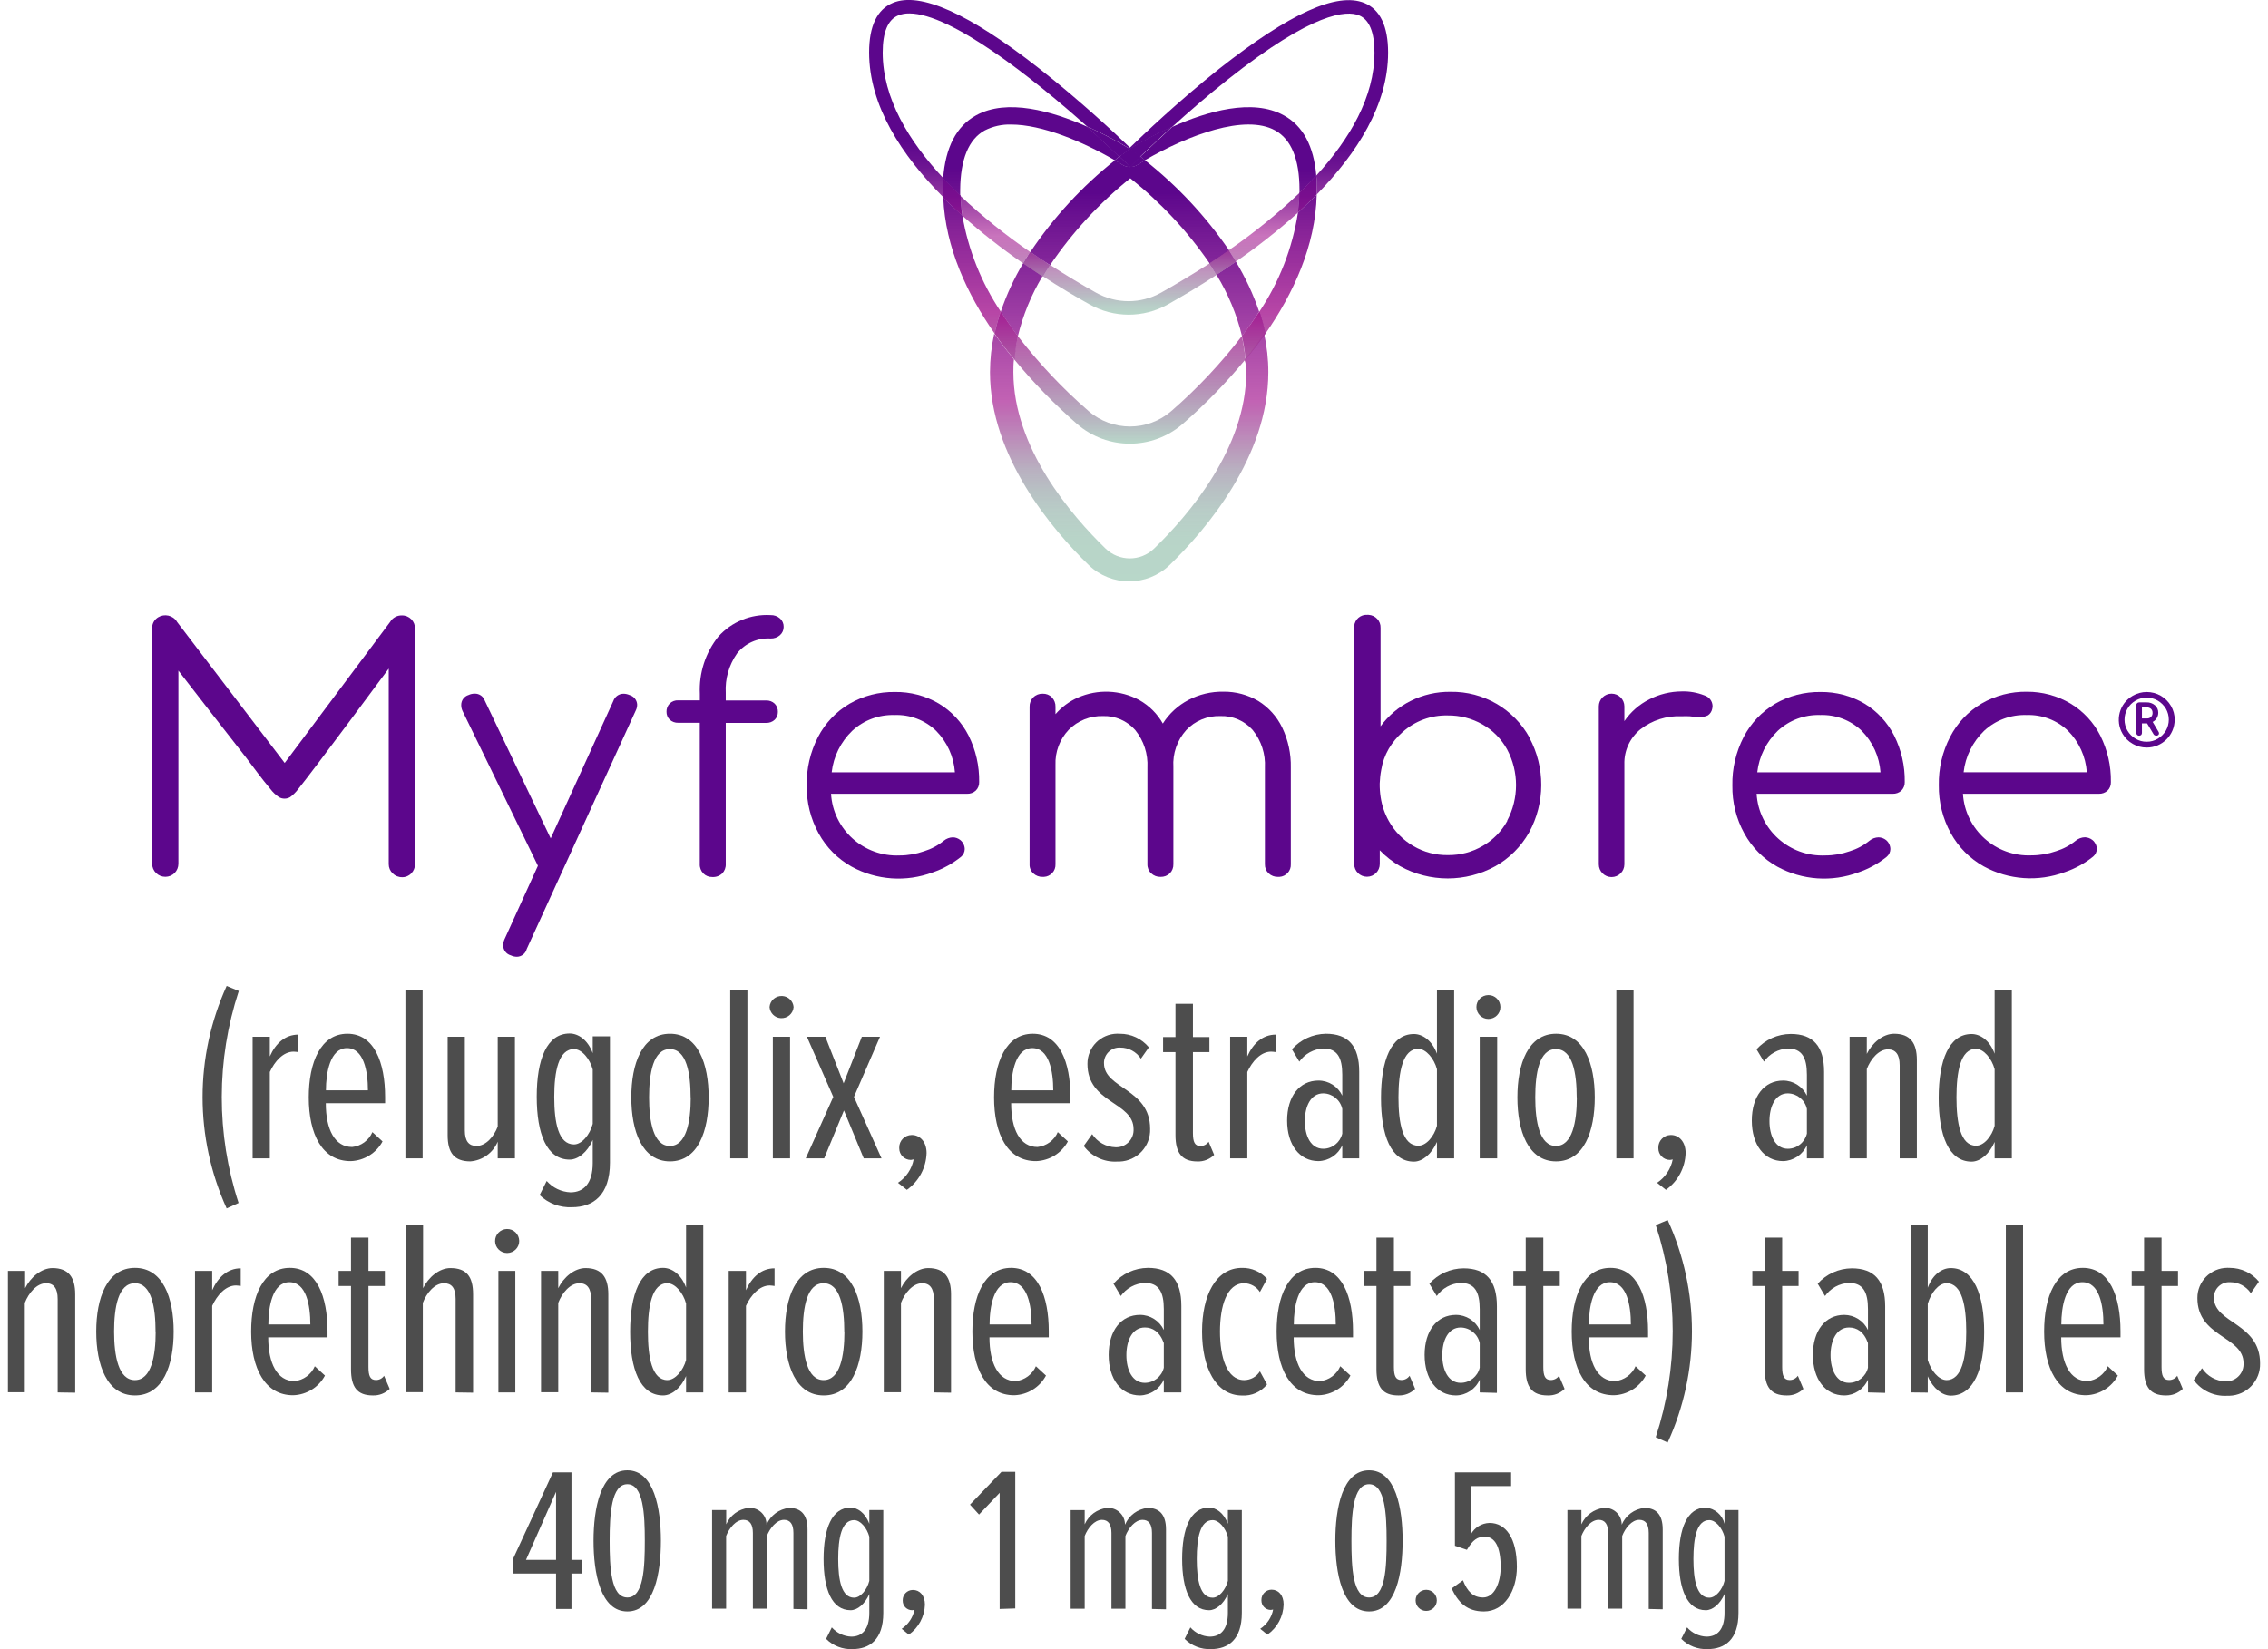 <svg width="143" height="104" viewBox="0 0 143 104" fill="none" xmlns="http://www.w3.org/2000/svg">
<g clip-path="url(#clip0)">
<path d="M72.188 10.104L71.702 10.397C71.424 10.571 71.07 10.571 70.792 10.397L70.302 10.104C68.233 11.745 66.43 13.702 64.963 15.893C65.378 16.183 65.794 16.456 66.209 16.721C67.609 14.653 69.313 12.804 71.266 11.241C73.194 12.775 74.88 14.587 76.272 16.617C76.688 16.357 77.078 16.084 77.498 15.79C76.027 13.639 74.237 11.721 72.188 10.104Z" fill="url(#paint0_linear)"/>
<path d="M78.578 23.47C78.578 28.25 74.939 32.494 72.761 34.599C71.91 35.418 70.563 35.418 69.712 34.599C67.543 32.494 63.895 28.25 63.895 23.47C63.895 23.201 63.895 22.932 63.932 22.667C63.517 22.15 63.101 21.609 62.686 21.042C62.511 21.84 62.424 22.655 62.42 23.47C62.42 28.784 66.334 33.395 68.652 35.641C70.073 37.002 72.317 37.002 73.738 35.641C76.073 33.375 79.97 28.784 79.97 23.47C79.97 22.655 79.879 21.84 79.704 21.042C79.309 21.609 78.894 22.15 78.458 22.667C78.566 22.924 78.578 23.201 78.578 23.47Z" fill="url(#paint1_linear)"/>
<path d="M76.699 17.324C77.435 18.524 77.979 19.835 78.311 21.199C78.685 20.703 79.047 20.186 79.392 19.653C79.018 18.552 78.523 17.494 77.921 16.497C77.505 16.791 77.098 17.064 76.699 17.324Z" fill="url(#paint2_linear)"/>
<path d="M64.514 16.593C63.937 17.561 63.463 18.586 63.102 19.653C63.442 20.187 63.804 20.704 64.178 21.2C64.502 19.868 65.025 18.59 65.732 17.416C65.341 17.155 64.93 16.882 64.514 16.593Z" fill="url(#paint3_linear)"/>
<path d="M72.187 10.104C74.904 8.524 78.507 7.172 80.401 8.226C81.419 8.789 81.934 10.05 81.934 11.973C81.934 12.035 81.934 12.097 81.934 12.159C82.3 11.804 82.653 11.444 82.994 11.072C82.832 9.219 82.163 7.941 80.945 7.275C78.976 6.183 76.109 7.019 73.907 8.003C73.006 8.83 72.299 9.496 71.9 9.876L72.187 10.104Z" fill="url(#paint4_linear)"/>
<path d="M60.678 13.586C60.262 13.217 59.847 12.837 59.473 12.448C59.602 15.612 60.985 18.557 62.718 21.042C62.817 20.571 62.946 20.108 63.1 19.653C61.874 17.825 61.047 15.757 60.678 13.586Z" fill="url(#paint5_linear)"/>
<path d="M62.087 8.226C62.602 7.966 63.171 7.837 63.748 7.854C65.693 7.854 68.24 8.913 70.284 10.104L70.575 9.88C70.014 9.335 69.328 8.685 68.531 7.982C66.333 7.006 63.491 6.191 61.542 7.275C60.296 7.961 59.61 9.306 59.465 11.258C59.81 11.63 60.171 11.99 60.541 12.341C60.541 12.217 60.541 12.097 60.541 11.973C60.558 10.05 61.069 8.789 62.087 8.226Z" fill="url(#paint6_linear)"/>
<path d="M73.854 25.922C72.359 27.221 70.132 27.221 68.636 25.922C66.995 24.5 65.503 22.916 64.178 21.199C64.07 21.683 63.991 22.175 63.949 22.667C65.154 24.131 66.484 25.492 67.913 26.741C69.82 28.391 72.654 28.391 74.561 26.741C75.994 25.496 77.32 24.131 78.524 22.667C78.483 22.171 78.408 21.683 78.296 21.199C76.979 22.92 75.491 24.5 73.854 25.922Z" fill="url(#paint7_linear)"/>
<path d="M81.836 13.412C81.491 15.653 80.656 17.788 79.393 19.673C79.546 20.128 79.671 20.591 79.771 21.063C81.541 18.524 82.945 15.509 83.02 12.271C82.638 12.651 82.243 13.031 81.836 13.412Z" fill="url(#paint8_linear)"/>
<path d="M71.701 10.397L72.187 10.103L71.892 9.876C71.676 10.091 71.547 10.215 71.543 10.223L71.244 10.521L70.941 10.223L70.588 9.88L70.301 10.103L70.795 10.397C71.074 10.571 71.423 10.571 71.701 10.397Z" fill="url(#paint9_linear)"/>
<path d="M71.701 10.397L72.187 10.103L71.892 9.876C71.676 10.091 71.547 10.215 71.543 10.223L71.244 10.521L70.941 10.223L70.588 9.88L70.301 10.103L70.795 10.397C71.074 10.571 71.423 10.571 71.701 10.397Z" fill="#5C068C"/>
<path d="M78.312 21.199C78.425 21.683 78.499 22.171 78.541 22.667C78.965 22.15 79.38 21.608 79.787 21.042C79.688 20.57 79.563 20.107 79.409 19.652C79.056 20.182 78.691 20.695 78.312 21.199Z" fill="url(#paint10_linear)"/>
<path d="M78.312 21.199C78.425 21.683 78.499 22.171 78.541 22.667C78.965 22.15 79.38 21.608 79.787 21.042C79.688 20.57 79.563 20.107 79.409 19.652C79.056 20.182 78.691 20.695 78.312 21.199Z" fill="url(#paint11_linear)"/>
<path d="M64.177 21.199C63.803 20.703 63.442 20.186 63.101 19.652C62.947 20.107 62.819 20.57 62.719 21.042C63.114 21.608 63.529 22.15 63.965 22.667C64.003 22.175 64.073 21.687 64.177 21.199Z" fill="url(#paint12_linear)"/>
<path d="M64.177 21.199C63.803 20.703 63.442 20.186 63.101 19.652C62.947 20.107 62.819 20.57 62.719 21.042C63.114 21.608 63.529 22.15 63.965 22.667C64.003 22.175 64.073 21.687 64.177 21.199Z" fill="url(#paint13_linear)"/>
<path d="M59.498 11.257C57.296 8.904 55.655 6.187 55.655 3.317C55.655 2.031 55.979 1.249 56.627 0.976C56.851 0.885 57.092 0.844 57.333 0.848C59.959 0.848 65.099 4.897 68.551 7.982C69.478 8.4 70.384 8.871 71.252 9.396C72.108 8.879 72.993 8.412 73.907 8.003C74.904 7.101 76.126 6.034 77.426 5.004C82.798 0.745 84.905 0.649 85.694 0.972C86.334 1.237 86.662 2.027 86.662 3.317C86.662 6.108 85.108 8.759 82.994 11.071C83.019 11.357 83.035 11.659 83.035 11.973C83.035 12.064 83.035 12.155 83.035 12.25C85.565 9.661 87.522 6.601 87.522 3.317C87.522 1.663 87.02 0.596 86.027 0.19C84.306 -0.517 81.319 0.84 76.886 4.326C74.327 6.357 72.041 8.536 71.244 9.309C70.438 8.536 68.119 6.352 65.522 4.318C61.11 0.856 58.006 -0.538 56.295 0.182C55.302 0.596 54.799 1.646 54.799 3.304C54.799 6.671 56.855 9.806 59.477 12.436C59.477 12.275 59.477 12.118 59.477 11.96C59.461 11.725 59.473 11.489 59.498 11.257Z" fill="url(#paint14_linear)"/>
<path d="M64.958 15.893C63.408 14.83 61.938 13.648 60.566 12.361C60.579 12.775 60.616 13.193 60.679 13.602C61.892 14.681 63.172 15.686 64.513 16.609C64.659 16.348 64.804 16.108 64.958 15.893Z" fill="url(#paint15_linear)"/>
<path d="M73.21 18.453C71.935 19.173 70.377 19.173 69.101 18.453C68.299 18.006 67.29 17.411 66.193 16.695C66.039 16.927 65.89 17.167 65.744 17.415C66.858 18.139 67.876 18.739 68.686 19.189C70.215 20.058 72.093 20.062 73.626 19.202C74.457 18.73 75.537 18.102 76.705 17.337C76.559 17.093 76.41 16.853 76.252 16.621C75.093 17.361 74.041 17.986 73.21 18.453Z" fill="url(#paint16_linear)"/>
<path d="M77.473 15.782C77.626 16.018 77.772 16.258 77.921 16.498C79.293 15.555 80.601 14.525 81.835 13.413C81.889 13.003 81.922 12.585 81.927 12.172C80.539 13.491 79.052 14.699 77.473 15.782Z" fill="url(#paint17_linear)"/>
<path d="M76.699 17.324C77.115 17.063 77.505 16.79 77.921 16.497C77.771 16.257 77.626 16.017 77.472 15.781C77.056 16.075 76.641 16.348 76.246 16.608C76.404 16.84 76.554 17.08 76.699 17.324Z" fill="url(#paint18_linear)"/>
<path d="M76.699 17.324C77.115 17.063 77.505 16.79 77.921 16.497C77.771 16.257 77.626 16.017 77.472 15.781C77.056 16.075 76.641 16.348 76.246 16.608C76.404 16.84 76.554 17.08 76.699 17.324Z" fill="url(#paint19_linear)"/>
<path d="M64.958 15.894C64.805 16.129 64.659 16.369 64.514 16.613C64.929 16.903 65.345 17.176 65.735 17.44C65.881 17.192 66.03 16.952 66.184 16.721C65.785 16.435 65.378 16.162 64.958 15.894Z" fill="url(#paint20_linear)"/>
<path d="M64.958 15.894C64.805 16.129 64.659 16.369 64.514 16.613C64.929 16.903 65.345 17.176 65.735 17.44C65.881 17.192 66.03 16.952 66.184 16.721C65.785 16.435 65.378 16.162 64.958 15.894Z" fill="url(#paint21_linear)"/>
<path d="M70.817 9.71L71.232 9.404L71.648 9.71L71.872 9.876C72.288 9.495 72.977 8.817 73.879 8.002C72.965 8.412 72.08 8.879 71.224 9.396C70.356 8.871 69.45 8.399 68.523 7.981C69.309 8.685 70.007 9.334 70.568 9.88C70.717 9.789 70.788 9.727 70.817 9.71Z" fill="url(#paint22_linear)"/>
<path d="M70.817 9.71L71.232 9.404L71.648 9.71L71.872 9.876C72.288 9.495 72.977 8.817 73.879 8.002C72.965 8.412 72.08 8.879 71.224 9.396C70.356 8.871 69.45 8.399 68.523 7.981C69.309 8.685 70.007 9.334 70.568 9.88C70.717 9.789 70.788 9.727 70.817 9.71Z" fill="#5C068C"/>
<path d="M82.987 11.071C82.646 11.444 82.293 11.803 81.927 12.159C81.923 12.572 81.89 12.99 81.836 13.4C82.243 13.032 82.638 12.651 83.02 12.258C83.02 12.163 83.02 12.072 83.02 11.981C83.028 11.659 83.012 11.344 82.987 11.071Z" fill="url(#paint23_linear)"/>
<path d="M82.987 11.071C82.646 11.444 82.293 11.803 81.927 12.159C81.923 12.572 81.89 12.99 81.836 13.4C82.243 13.032 82.638 12.651 83.02 12.258C83.02 12.163 83.02 12.072 83.02 11.981C83.028 11.659 83.012 11.344 82.987 11.071Z" fill="url(#paint24_linear)"/>
<path d="M60.566 12.341C60.196 11.99 59.835 11.63 59.49 11.258C59.49 11.489 59.461 11.725 59.461 11.973C59.461 12.13 59.461 12.288 59.461 12.449C59.852 12.838 60.255 13.218 60.666 13.586C60.608 13.177 60.574 12.759 60.566 12.341Z" fill="url(#paint25_linear)"/>
<path d="M60.566 12.341C60.196 11.99 59.835 11.63 59.49 11.258C59.49 11.489 59.461 11.725 59.461 11.973C59.461 12.13 59.461 12.288 59.461 12.449C59.852 12.838 60.255 13.218 60.666 13.586C60.608 13.177 60.574 12.759 60.566 12.341Z" fill="url(#paint26_linear)"/>
<path d="M71.245 10.517L71.544 10.219C71.544 10.219 71.677 10.087 71.893 9.872L71.669 9.706L71.253 9.4L70.838 9.706C70.809 9.706 70.73 9.785 70.609 9.876L70.963 10.219L71.245 10.517Z" fill="url(#paint27_linear)"/>
<path d="M71.245 10.517L71.544 10.219C71.544 10.219 71.677 10.087 71.893 9.872L71.669 9.706L71.253 9.4L70.838 9.706C70.809 9.706 70.73 9.785 70.609 9.876L70.963 10.219L71.245 10.517Z" fill="url(#paint28_linear)"/>
<path d="M71.245 10.517L71.544 10.219C71.544 10.219 71.677 10.087 71.893 9.872L71.669 9.706L71.253 9.4L70.838 9.706C70.809 9.706 70.73 9.785 70.609 9.876L70.963 10.219L71.245 10.517Z" fill="#5C068C"/>
<path d="M40.174 44.43C40.174 44.562 40.145 44.691 40.086 44.806L33.21 59.848C33.139 60.129 32.886 60.332 32.595 60.336C32.462 60.336 32.333 60.307 32.213 60.249C31.926 60.17 31.727 59.914 31.727 59.616C31.727 59.484 31.756 59.356 31.81 59.236L33.912 54.608V54.587L29.167 44.843C29.109 44.724 29.08 44.595 29.08 44.463C29.076 44.169 29.267 43.909 29.55 43.826C29.67 43.768 29.799 43.743 29.932 43.743C30.219 43.735 30.476 43.917 30.568 44.186L34.722 52.871L38.669 44.211C38.761 43.938 39.014 43.752 39.305 43.748C39.438 43.748 39.567 43.776 39.688 43.83C39.966 43.905 40.161 44.149 40.174 44.43Z" fill="#5C068C"/>
<path d="M46.47 41.208C45.963 41.932 45.709 42.809 45.759 43.69V44.173H48.302C48.506 44.165 48.701 44.236 48.846 44.376C48.979 44.513 49.054 44.703 49.046 44.893C49.05 45.079 48.979 45.257 48.846 45.389C48.701 45.526 48.502 45.596 48.302 45.588H45.759V54.484C45.772 54.707 45.689 54.922 45.535 55.083C45.365 55.241 45.14 55.323 44.907 55.307C44.696 55.311 44.496 55.232 44.347 55.083C44.193 54.922 44.11 54.707 44.122 54.484V45.58H42.764C42.564 45.588 42.369 45.518 42.224 45.381C42.09 45.249 42.02 45.071 42.024 44.885C42.016 44.695 42.09 44.504 42.224 44.368C42.369 44.227 42.564 44.153 42.764 44.165H44.126V43.752C44.064 42.449 44.475 41.163 45.294 40.141C46.125 39.215 47.338 38.718 48.585 38.789C48.801 38.781 49.017 38.855 49.179 39C49.328 39.132 49.416 39.326 49.411 39.529C49.416 39.732 49.328 39.922 49.179 40.054C49.017 40.199 48.801 40.273 48.585 40.265C47.766 40.216 46.977 40.567 46.47 41.208Z" fill="#5C068C"/>
<path d="M59.191 44.367C59.997 44.851 60.645 45.55 61.069 46.386C61.526 47.295 61.754 48.3 61.738 49.318C61.746 49.52 61.667 49.719 61.522 49.859C61.372 49.996 61.177 50.066 60.973 50.058H52.398C52.531 52.312 54.458 54.045 56.727 53.946C57.251 53.946 57.77 53.855 58.264 53.681C58.721 53.54 59.141 53.317 59.511 53.015C59.673 52.883 59.876 52.808 60.084 52.804C60.254 52.808 60.416 52.87 60.549 52.974C60.72 53.114 60.824 53.321 60.828 53.544C60.824 53.735 60.741 53.913 60.595 54.032C60.063 54.458 59.461 54.793 58.813 55.013C57.138 55.641 55.269 55.513 53.698 54.653C52.821 54.165 52.103 53.441 51.621 52.564C51.11 51.638 50.848 50.592 50.864 49.533C50.844 48.474 51.089 47.424 51.575 46.481C52.024 45.612 52.705 44.888 53.548 44.388C54.421 43.879 55.414 43.623 56.424 43.639C57.396 43.623 58.356 43.875 59.191 44.367ZM53.736 46.084C53.013 46.778 52.551 47.705 52.439 48.702H60.209C60.138 47.717 59.718 46.787 59.02 46.084C58.322 45.414 57.379 45.054 56.407 45.091C55.418 45.058 54.458 45.418 53.736 46.084Z" fill="#5C068C"/>
<path d="M79.339 44.206C79.991 44.611 80.514 45.194 80.847 45.889C81.221 46.675 81.408 47.539 81.387 48.412V54.496C81.412 54.913 81.088 55.273 80.668 55.298C80.639 55.298 80.61 55.298 80.581 55.298C80.361 55.306 80.149 55.224 79.987 55.075C79.829 54.922 79.746 54.715 79.754 54.496V48.412C79.8 47.552 79.526 46.704 78.981 46.034C78.47 45.455 77.727 45.132 76.954 45.157C76.135 45.128 75.346 45.451 74.789 46.046C74.22 46.683 73.929 47.519 73.983 48.371V54.496C73.991 54.711 73.912 54.922 73.759 55.075C73.605 55.224 73.393 55.306 73.177 55.298C72.957 55.306 72.745 55.224 72.583 55.075C72.425 54.926 72.338 54.715 72.346 54.496V48.412C72.392 47.552 72.118 46.704 71.573 46.034C71.062 45.455 70.319 45.132 69.546 45.157C68.736 45.132 67.95 45.447 67.381 46.026C66.816 46.621 66.517 47.424 66.55 48.242V54.496C66.571 54.917 66.247 55.277 65.819 55.298C65.794 55.298 65.769 55.298 65.744 55.298C65.524 55.306 65.312 55.224 65.15 55.075C64.992 54.926 64.905 54.715 64.917 54.496V44.57C64.909 44.351 64.992 44.136 65.15 43.979C65.308 43.821 65.524 43.739 65.744 43.747C65.96 43.739 66.172 43.821 66.326 43.979C66.475 44.14 66.558 44.351 66.55 44.57V45.037C66.936 44.591 67.418 44.231 67.963 43.991C69.209 43.445 70.638 43.503 71.835 44.148C72.454 44.5 72.969 45.008 73.318 45.629C73.713 45.004 74.266 44.495 74.922 44.148C75.603 43.788 76.368 43.606 77.141 43.619C77.913 43.611 78.674 43.813 79.339 44.206Z" fill="#5C068C"/>
<path d="M107.459 43.851C107.754 43.938 107.961 44.198 107.978 44.504C107.978 44.566 107.974 44.632 107.957 44.694C107.928 44.86 107.832 45.009 107.691 45.108C107.537 45.187 107.363 45.22 107.193 45.211C107.064 45.211 106.848 45.211 106.536 45.17C106.366 45.162 106.195 45.162 106.025 45.17C105.086 45.124 104.164 45.418 103.424 45.997C102.768 46.535 102.394 47.345 102.419 48.193V54.508C102.419 54.951 102.057 55.311 101.613 55.311C101.168 55.311 100.807 54.951 100.807 54.508V44.545C100.807 44.103 101.168 43.743 101.613 43.743C102.057 43.743 102.419 44.103 102.419 44.545V45.476C102.818 44.893 103.358 44.421 103.989 44.103C104.621 43.776 105.323 43.607 106.033 43.603C106.52 43.586 107.006 43.673 107.459 43.851Z" fill="#5C068C"/>
<path d="M117.55 44.367C118.356 44.851 119.004 45.55 119.428 46.386C119.885 47.295 120.113 48.3 120.097 49.318C120.105 49.52 120.026 49.715 119.885 49.859C119.735 49.996 119.536 50.066 119.332 50.058H110.757C110.89 52.312 112.818 54.045 115.086 53.946C115.61 53.946 116.133 53.855 116.628 53.681C117.085 53.54 117.504 53.317 117.874 53.015C118.036 52.883 118.24 52.808 118.447 52.804C118.618 52.808 118.784 52.87 118.917 52.974C119.087 53.114 119.187 53.325 119.191 53.544C119.187 53.735 119.104 53.913 118.958 54.032C118.427 54.458 117.824 54.793 117.176 55.013C115.502 55.641 113.632 55.513 112.061 54.653C111.185 54.165 110.466 53.441 109.984 52.564C109.473 51.638 109.211 50.592 109.228 49.533C109.207 48.474 109.452 47.424 109.938 46.481C110.387 45.612 111.073 44.888 111.912 44.388C112.784 43.879 113.781 43.623 114.791 43.639C115.759 43.627 116.715 43.879 117.55 44.367ZM112.095 46.084C111.372 46.778 110.91 47.705 110.798 48.702H118.568C118.497 47.717 118.078 46.787 117.38 46.084C116.682 45.414 115.738 45.058 114.77 45.091C113.781 45.058 112.818 45.414 112.095 46.084Z" fill="#5C068C"/>
<path d="M130.547 44.367C131.353 44.851 132.001 45.55 132.425 46.386C132.882 47.295 133.11 48.3 133.094 49.318C133.102 49.52 133.027 49.719 132.882 49.859C132.732 49.996 132.533 50.066 132.329 50.058H123.766C123.903 52.312 125.831 54.041 128.095 53.941C128.619 53.941 129.142 53.85 129.637 53.677C130.094 53.536 130.513 53.313 130.883 53.011C131.045 52.879 131.249 52.804 131.457 52.8C131.627 52.804 131.793 52.866 131.926 52.969C132.096 53.106 132.2 53.309 132.209 53.528C132.205 53.718 132.121 53.896 131.976 54.016C131.444 54.446 130.842 54.777 130.194 54.996C128.519 55.625 126.649 55.496 125.079 54.636C124.202 54.148 123.484 53.424 123.002 52.548C122.49 51.621 122.229 50.575 122.245 49.516C122.225 48.457 122.47 47.407 122.96 46.464C123.409 45.596 124.09 44.872 124.934 44.371C125.806 43.863 126.799 43.606 127.809 43.623C128.773 43.619 129.72 43.875 130.547 44.367ZM125.104 46.084C124.381 46.778 123.92 47.705 123.808 48.701H131.577C131.507 47.717 131.087 46.787 130.389 46.084C129.691 45.414 128.748 45.058 127.78 45.091C126.791 45.058 125.827 45.414 125.104 46.084Z" fill="#5C068C"/>
<path d="M96.444 46.523C95.451 44.711 93.532 43.594 91.458 43.628C90.582 43.615 89.718 43.814 88.936 44.207C88.189 44.579 87.54 45.129 87.046 45.803V39.599C87.067 39.161 86.722 38.793 86.281 38.772C86.261 38.772 86.236 38.772 86.215 38.772C85.787 38.743 85.413 39.062 85.384 39.488C85.38 39.525 85.38 39.562 85.384 39.599V54.488C85.384 54.93 85.745 55.29 86.19 55.29C86.635 55.29 86.996 54.93 86.996 54.488V53.619C87.374 54.012 87.806 54.351 88.28 54.624C90.145 55.654 92.418 55.654 94.284 54.624C95.173 54.124 95.904 53.388 96.407 52.503C97.429 50.638 97.437 48.388 96.427 46.514L96.444 46.523ZM95.044 51.758C94.683 52.416 94.147 52.966 93.494 53.342C92.829 53.735 92.069 53.934 91.296 53.925C89.742 53.95 88.305 53.115 87.557 51.758C87.303 51.299 87.133 50.803 87.054 50.286C87.008 49.997 86.988 49.703 86.992 49.409C87.004 49.124 87.033 48.834 87.088 48.553C87.162 48.086 87.324 47.635 87.561 47.221C87.794 46.829 88.085 46.473 88.43 46.171C89.211 45.468 90.228 45.092 91.28 45.117C92.052 45.108 92.809 45.303 93.478 45.687C94.13 46.059 94.666 46.605 95.027 47.263C95.775 48.669 95.775 50.352 95.027 51.758H95.044V51.758Z" fill="#5C068C"/>
<path d="M25.935 39.053C26.089 39.21 26.172 39.425 26.168 39.644V54.496C26.168 54.711 26.085 54.917 25.935 55.075C25.786 55.232 25.578 55.323 25.362 55.319C25.133 55.323 24.917 55.236 24.755 55.075C24.597 54.922 24.51 54.715 24.51 54.496V42.163C24.294 42.453 19.778 48.557 18.806 49.756C18.664 49.95 18.49 50.12 18.299 50.265C18.078 50.397 17.8 50.397 17.58 50.265C17.372 50.124 17.194 49.95 17.044 49.752C16.458 49.053 16.076 48.511 15.515 47.775L13.55 45.257L11.85 43.069L11.248 42.291V54.471C11.248 54.686 11.165 54.893 11.015 55.05C10.691 55.372 10.168 55.377 9.839 55.054C9.682 54.901 9.594 54.69 9.594 54.471V39.624C9.586 39.4 9.673 39.185 9.835 39.032C10.18 38.71 10.724 38.726 11.053 39.069C11.094 39.115 11.136 39.165 11.165 39.222L17.95 48.114L24.597 39.222C24.751 38.958 25.034 38.801 25.341 38.809C25.566 38.805 25.782 38.896 25.935 39.053Z" fill="#5C068C"/>
<path d="M136.239 43.875C136.505 44.028 136.725 44.248 136.879 44.512C137.037 44.777 137.12 45.079 137.116 45.389C137.112 46.361 136.322 47.147 135.346 47.143C135.038 47.143 134.739 47.064 134.473 46.911C134.207 46.762 133.987 46.543 133.833 46.278C133.343 45.443 133.621 44.367 134.465 43.88L134.469 43.875C135.018 43.561 135.691 43.561 136.239 43.875ZM136.052 46.584C136.26 46.464 136.434 46.286 136.559 46.08C136.808 45.65 136.808 45.116 136.559 44.686C136.434 44.479 136.26 44.306 136.048 44.181C135.616 43.929 135.084 43.929 134.652 44.181C134.22 44.43 133.95 44.889 133.954 45.385C133.954 45.881 134.22 46.336 134.648 46.584C134.86 46.712 135.101 46.779 135.35 46.775C135.595 46.779 135.84 46.712 136.052 46.584ZM136.089 46.133C136.114 46.167 136.127 46.208 136.127 46.249C136.127 46.291 136.11 46.328 136.081 46.353C136.048 46.382 136.002 46.398 135.957 46.394C135.923 46.394 135.886 46.386 135.857 46.369C135.828 46.357 135.807 46.336 135.79 46.311L135.375 45.617H135.051V46.224C135.051 46.27 135.034 46.311 135.005 46.344C134.972 46.377 134.926 46.398 134.876 46.394C134.826 46.398 134.781 46.377 134.747 46.344C134.714 46.315 134.698 46.27 134.698 46.224V44.463C134.698 44.417 134.714 44.372 134.752 44.339C134.789 44.306 134.839 44.293 134.889 44.293H135.337C135.533 44.285 135.72 44.351 135.869 44.475C136.006 44.591 136.085 44.765 136.081 44.947C136.081 45.066 136.048 45.182 135.986 45.286C135.923 45.389 135.836 45.472 135.728 45.526L136.089 46.133ZM135.051 45.306H135.362C135.545 45.319 135.707 45.186 135.72 45C135.72 44.984 135.72 44.967 135.72 44.951C135.724 44.86 135.691 44.769 135.624 44.703C135.553 44.641 135.458 44.607 135.362 44.611H135.051V45.306Z" fill="#5C068C"/>
<path d="M14.291 76.204C12.268 71.746 12.268 66.634 14.291 62.176L15.056 62.494C13.63 66.837 13.626 71.514 15.043 75.861L14.291 76.204Z" fill="#4D4D4D"/>
<path d="M15.928 73.048V65.381H17.012V66.621C17.378 65.794 17.984 65.244 18.815 65.244V66.348C18.716 66.332 18.612 66.324 18.512 66.319C17.856 66.319 17.316 66.936 17.012 67.602V73.048H15.928V73.048Z" fill="#4D4D4D"/>
<path d="M19.467 69.206C19.467 66.985 20.219 65.19 21.906 65.19C23.593 65.19 24.282 66.998 24.282 69.19V69.57H20.543C20.543 71.224 21.104 72.333 22.205 72.333C22.77 72.275 23.256 71.915 23.48 71.394L24.12 71.981C23.726 72.717 22.965 73.189 22.126 73.222C20.314 73.239 19.467 71.522 19.467 69.206ZM21.877 66.096C20.809 66.096 20.551 67.668 20.551 68.76H23.198C23.198 67.556 22.936 66.096 21.877 66.096Z" fill="#4D4D4D"/>
<path d="M25.562 73.048V62.461H26.647V73.048H25.562Z" fill="#4D4D4D"/>
<path d="M31.382 73.048V71.998C31.087 72.701 30.422 73.181 29.658 73.239C28.64 73.239 28.225 72.697 28.225 71.584V65.381H29.309V71.287C29.309 71.969 29.567 72.267 30.044 72.267C30.634 72.267 31.141 71.68 31.382 71.047V65.381H32.467V73.048H31.382V73.048Z" fill="#4D4D4D"/>
<path d="M34.025 75.364L34.469 74.475C34.851 74.905 35.392 75.166 35.969 75.191C36.8 75.191 37.373 74.632 37.373 73.346V71.886C37.037 72.664 36.447 73.127 35.919 73.127C34.469 73.127 33.842 71.506 33.842 69.156C33.842 66.807 34.477 65.174 35.919 65.174C36.447 65.174 37.053 65.554 37.373 66.415V65.352H38.458V73.317C38.458 75.385 37.386 76.129 36.065 76.129C35.309 76.166 34.569 75.889 34.025 75.364ZM37.373 70.873V67.444C37.195 66.778 36.688 66.158 36.193 66.158C35.221 66.158 34.947 67.556 34.947 69.173C34.947 70.79 35.205 72.171 36.193 72.171C36.688 72.171 37.195 71.555 37.373 70.873Z" fill="#4D4D4D"/>
<path d="M39.805 69.206C39.805 67.093 40.474 65.19 42.244 65.19C44.014 65.19 44.682 67.093 44.682 69.206C44.682 71.32 44.014 73.239 42.244 73.239C40.474 73.239 39.805 71.311 39.805 69.206ZM43.544 69.206C43.544 67.68 43.286 66.158 42.235 66.158C41.184 66.158 40.926 67.68 40.926 69.206C40.926 70.732 41.197 72.267 42.235 72.267C43.274 72.267 43.552 70.745 43.552 69.206H43.544Z" fill="#4D4D4D"/>
<path d="M46.041 73.048V62.461H47.125V73.048H46.041Z" fill="#4D4D4D"/>
<path d="M48.522 63.507C48.551 63.09 48.916 62.78 49.336 62.809C49.71 62.837 50.009 63.135 50.038 63.507C50.009 63.925 49.643 64.235 49.224 64.206C48.85 64.182 48.551 63.884 48.522 63.507ZM48.729 73.049V65.381H49.814V73.049H48.729Z" fill="#4D4D4D"/>
<path d="M54.459 73.048L53.212 70.029L51.966 73.048H50.803L52.539 69.173L50.877 65.381H52.041L53.192 68.317L54.339 65.381H55.485L53.844 69.173L55.581 73.048H54.459Z" fill="#4D4D4D"/>
<path d="M57.18 75.034L56.619 74.591C57.134 74.252 57.492 73.718 57.608 73.115C57.55 73.131 57.492 73.139 57.434 73.148C57.026 73.148 56.698 72.821 56.698 72.416C56.698 72.399 56.698 72.383 56.698 72.366C56.694 71.932 57.047 71.58 57.483 71.576C57.487 71.576 57.492 71.576 57.496 71.576C57.99 71.576 58.422 71.99 58.422 72.718C58.393 73.644 57.932 74.5 57.18 75.034Z" fill="#4D4D4D"/>
<path d="M62.678 69.206C62.678 66.985 63.43 65.19 65.121 65.19C66.812 65.19 67.493 66.998 67.493 69.19V69.57H63.754C63.754 71.224 64.315 72.333 65.416 72.333C65.981 72.271 66.471 71.915 66.695 71.394L67.331 71.981C66.936 72.717 66.176 73.189 65.337 73.222C63.525 73.239 62.678 71.522 62.678 69.206ZM65.088 66.096C64.02 66.096 63.762 67.668 63.762 68.76H66.409C66.409 67.556 66.147 66.096 65.088 66.096Z" fill="#4D4D4D"/>
<path d="M68.332 72.267L68.86 71.522C69.188 72.023 69.74 72.333 70.343 72.35C70.945 72.37 71.452 71.903 71.473 71.303C71.473 71.27 71.473 71.237 71.473 71.204C71.473 69.475 68.565 69.587 68.565 67.093C68.556 66.051 69.396 65.195 70.447 65.186C70.501 65.186 70.555 65.186 70.605 65.191C71.315 65.186 71.984 65.501 72.437 66.047L71.934 66.762C71.648 66.324 71.157 66.059 70.63 66.063C70.094 66.034 69.637 66.448 69.608 66.981C69.608 67.002 69.608 67.027 69.608 67.048C69.608 68.665 72.516 68.636 72.516 71.183C72.558 72.283 71.697 73.21 70.592 73.251C70.542 73.251 70.493 73.251 70.439 73.251C69.616 73.301 68.822 72.928 68.332 72.267Z" fill="#4D4D4D"/>
<path d="M74.115 71.585V66.349H73.334V65.398H74.115V63.301H75.216V65.398H76.255V66.349H75.216V71.444C75.216 72.015 75.328 72.271 75.694 72.271C75.897 72.271 76.089 72.172 76.205 72.002L76.554 72.829C76.272 73.111 75.885 73.26 75.486 73.243C74.514 73.239 74.115 72.697 74.115 71.585Z" fill="#4D4D4D"/>
<path d="M77.561 73.048V65.381H78.645V66.621C79.011 65.794 79.617 65.244 80.448 65.244V66.348C80.348 66.332 80.245 66.324 80.145 66.319C79.493 66.319 78.948 66.936 78.645 67.602V73.048H77.561V73.048Z" fill="#4D4D4D"/>
<path d="M84.632 73.048V72.221C84.37 72.817 83.784 73.205 83.132 73.222C81.935 73.222 81.154 72.188 81.154 70.666C81.154 69.144 81.935 68.143 83.132 68.143C83.776 68.143 84.358 68.516 84.632 69.094V67.775C84.632 66.712 84.329 66.121 83.435 66.121C82.829 66.15 82.272 66.456 81.923 66.948L81.458 66.171C82.002 65.558 82.779 65.203 83.597 65.19C85.014 65.19 85.7 65.968 85.7 67.585V73.048H84.632ZM84.632 71.489V69.934C84.511 69.368 84.017 68.962 83.435 68.95C82.638 68.95 82.272 69.777 82.272 70.699C82.272 71.621 82.638 72.444 83.435 72.444C84.009 72.44 84.499 72.043 84.632 71.489Z" fill="#4D4D4D"/>
<path d="M90.602 73.048V72.014C90.265 72.792 89.675 73.255 89.152 73.255C87.697 73.255 87.074 71.601 87.074 69.239C87.074 66.878 87.71 65.207 89.152 65.207C89.675 65.207 90.282 65.588 90.602 66.448V62.461H91.686V73.048H90.602ZM90.602 70.98V67.428C90.427 66.762 89.916 66.142 89.422 66.142C88.45 66.142 88.175 67.585 88.175 69.206C88.175 70.827 88.433 72.25 89.422 72.25C89.916 72.267 90.427 71.667 90.602 70.997V70.98Z" fill="#4D4D4D"/>
<path d="M93.09 63.508C93.086 63.09 93.422 62.755 93.842 62.751C94.261 62.747 94.598 63.082 94.602 63.5C94.606 63.917 94.27 64.252 93.85 64.256C93.846 64.256 93.842 64.256 93.838 64.256C93.426 64.252 93.094 63.921 93.09 63.508ZM93.298 73.049V65.381H94.399V73.049H93.298Z" fill="#4D4D4D"/>
<path d="M95.674 69.206C95.674 67.093 96.343 65.19 98.113 65.19C99.883 65.19 100.552 67.093 100.552 69.206C100.552 71.32 99.883 73.239 98.113 73.239C96.343 73.239 95.674 71.311 95.674 69.206ZM99.413 69.206C99.413 67.68 99.16 66.158 98.104 66.158C97.049 66.158 96.8 67.68 96.8 69.206C96.8 70.732 97.07 72.267 98.104 72.267C99.139 72.267 99.421 70.745 99.421 69.206H99.413Z" fill="#4D4D4D"/>
<path d="M101.912 73.048V62.461H102.997V73.048H101.912Z" fill="#4D4D4D"/>
<path d="M105.039 75.034L104.482 74.591C104.993 74.248 105.351 73.718 105.467 73.115C105.409 73.131 105.351 73.144 105.293 73.148C104.885 73.148 104.557 72.817 104.561 72.412C104.561 72.395 104.561 72.379 104.561 72.366C104.557 71.936 104.906 71.58 105.338 71.576C105.347 71.576 105.351 71.576 105.359 71.576C105.854 71.576 106.281 71.99 106.281 72.718C106.252 73.644 105.791 74.5 105.039 75.034Z" fill="#4D4D4D"/>
<path d="M113.927 73.049V72.221C113.665 72.817 113.079 73.206 112.427 73.222C111.234 73.222 110.453 72.188 110.453 70.666C110.453 69.144 111.234 68.144 112.427 68.144C113.071 68.144 113.652 68.516 113.927 69.095V67.775C113.927 66.713 113.623 66.121 112.73 66.121C112.123 66.15 111.567 66.456 111.218 66.948L110.752 66.171C111.301 65.559 112.086 65.207 112.909 65.203C114.325 65.203 115.011 65.981 115.011 67.598V73.049H113.927ZM113.927 71.489V69.934C113.806 69.368 113.312 68.963 112.73 68.95C111.932 68.95 111.567 69.777 111.567 70.699C111.567 71.622 111.932 72.445 112.73 72.445C113.303 72.441 113.794 72.043 113.927 71.489Z" fill="#4D4D4D"/>
<path d="M119.777 73.048V67.176C119.777 66.493 119.519 66.175 119.041 66.175C118.451 66.175 117.94 66.795 117.704 67.415V73.048H116.619V65.381H117.704V66.46C118.036 65.778 118.721 65.19 119.424 65.19C120.446 65.19 120.861 65.778 120.861 66.845V73.048H119.777V73.048Z" fill="#4D4D4D"/>
<path d="M125.764 73.048V72.014C125.431 72.792 124.841 73.255 124.314 73.255C122.864 73.255 122.236 71.601 122.236 69.239C122.236 66.878 122.876 65.207 124.314 65.207C124.841 65.207 125.448 65.588 125.764 66.448V62.461H126.848V73.048H125.764ZM125.764 70.98V67.428C125.589 66.762 125.078 66.142 124.584 66.142C123.612 66.142 123.358 67.585 123.358 69.206C123.358 70.827 123.612 72.25 124.584 72.25C125.078 72.267 125.589 71.667 125.764 70.997V70.98Z" fill="#4D4D4D"/>
<path d="M3.637 87.809V81.924C3.637 81.237 3.383 80.923 2.906 80.923C2.316 80.923 1.805 81.539 1.564 82.164V87.797H0.5V80.146H1.584V81.237C1.921 80.555 2.607 79.968 3.309 79.968C4.327 79.968 4.742 80.555 4.742 81.622V87.826L3.637 87.809Z" fill="#4D4D4D"/>
<path d="M6.068 83.971C6.068 81.858 6.741 79.955 8.511 79.955C10.281 79.955 10.95 81.858 10.95 83.971C10.95 86.084 10.281 87.999 8.511 87.999C6.741 87.999 6.068 86.08 6.068 83.971ZM9.808 83.971C9.808 82.445 9.554 80.923 8.503 80.923C7.452 80.923 7.194 82.445 7.194 83.971C7.194 85.497 7.464 87.031 8.503 87.031C9.542 87.031 9.816 85.509 9.816 83.971H9.808Z" fill="#4D4D4D"/>
<path d="M12.295 87.809V80.146H13.379V81.366C13.745 80.539 14.352 79.984 15.178 79.984V81.097C15.079 81.08 14.979 81.068 14.879 81.064C14.223 81.064 13.683 81.684 13.379 82.35V87.809H12.295V87.809Z" fill="#4D4D4D"/>
<path d="M15.836 83.971C15.836 81.746 16.584 79.955 18.275 79.955C19.966 79.955 20.651 81.762 20.651 83.954V84.335H16.912C16.912 85.968 17.469 87.097 18.574 87.097C19.139 87.035 19.625 86.676 19.849 86.159L20.489 86.746C20.095 87.482 19.334 87.958 18.495 87.987C16.704 87.999 15.836 86.287 15.836 83.971ZM18.246 80.857C17.174 80.857 16.92 82.428 16.92 83.524H19.567C19.567 82.317 19.314 80.857 18.246 80.857Z" fill="#4D4D4D"/>
<path d="M22.131 86.349V81.097H21.35V80.146H22.131V78.049H23.232V80.146H24.266V81.097H23.232V86.2C23.232 86.771 23.34 87.027 23.71 87.027C23.913 87.027 24.104 86.928 24.216 86.759L24.57 87.586C24.287 87.863 23.901 88.016 23.502 87.999C22.521 87.999 22.131 87.462 22.131 86.349Z" fill="#4D4D4D"/>
<path d="M28.728 87.809V81.907C28.728 81.225 28.474 80.923 27.997 80.923C27.407 80.923 26.895 81.539 26.659 82.164V87.796H25.574V77.226H26.675V81.237C27.008 80.555 27.693 79.968 28.395 79.968C29.417 79.968 29.829 80.505 29.829 81.622V87.825L28.728 87.809Z" fill="#4D4D4D"/>
<path d="M31.217 78.272C31.209 77.855 31.545 77.511 31.965 77.503C32.385 77.495 32.729 77.83 32.738 78.248C32.746 78.665 32.409 79.008 31.99 79.017C31.981 79.017 31.977 79.017 31.969 79.017C31.558 79.013 31.225 78.686 31.217 78.272ZM31.425 87.809V80.146H32.492V87.809H31.425Z" fill="#4D4D4D"/>
<path d="M37.271 87.809V81.924C37.271 81.237 37.013 80.923 36.536 80.923C35.946 80.923 35.434 81.539 35.198 82.164V87.797H34.113V80.146H35.198V81.237C35.53 80.555 36.216 79.968 36.918 79.968C37.94 79.968 38.355 80.555 38.355 81.622V87.826L37.271 87.809Z" fill="#4D4D4D"/>
<path d="M43.258 87.809V86.779C42.925 87.556 42.336 87.999 41.808 87.999C40.358 87.999 39.73 86.345 39.73 83.983C39.73 81.622 40.37 79.955 41.808 79.955C42.336 79.955 42.942 80.336 43.258 81.196V77.226H44.342V87.809H43.258V87.809ZM43.258 85.762V82.209C43.083 81.539 42.572 80.923 42.078 80.923C41.106 80.923 40.852 82.366 40.852 83.983C40.852 85.6 41.106 87.031 42.078 87.031C42.572 87.027 43.083 86.427 43.258 85.762Z" fill="#4D4D4D"/>
<path d="M45.945 87.809V80.146H47.034V81.366C47.404 80.539 48.006 79.984 48.837 79.984V81.097C48.737 81.08 48.633 81.068 48.534 81.064C47.882 81.064 47.337 81.684 47.034 82.35V87.809H45.945V87.809Z" fill="#4D4D4D"/>
<path d="M49.494 83.971C49.494 81.858 50.167 79.955 51.937 79.955C53.707 79.955 54.376 81.858 54.376 83.971C54.376 86.084 53.707 87.999 51.937 87.999C50.167 87.999 49.494 86.08 49.494 83.971ZM53.233 83.971C53.233 82.445 52.98 80.923 51.929 80.923C50.878 80.923 50.62 82.445 50.62 83.971C50.62 85.497 50.89 87.031 51.929 87.031C52.968 87.031 53.242 85.509 53.242 83.971H53.233Z" fill="#4D4D4D"/>
<path d="M58.88 87.809V81.924C58.88 81.237 58.623 80.923 58.145 80.923C57.555 80.923 57.044 81.539 56.807 82.164V87.797H55.723V80.146H56.807V81.237C57.139 80.555 57.825 79.968 58.527 79.968C59.549 79.968 59.965 80.555 59.965 81.622V87.826L58.88 87.809Z" fill="#4D4D4D"/>
<path d="M61.31 83.971C61.31 81.746 62.058 79.955 63.749 79.955C65.441 79.955 66.126 81.762 66.126 83.954V84.335H62.387C62.387 85.968 62.943 87.097 64.049 87.097C64.609 87.031 65.091 86.676 65.316 86.159L65.951 86.746C65.557 87.482 64.801 87.954 63.961 87.987C62.154 87.999 61.31 86.287 61.31 83.971ZM63.716 80.857C62.648 80.857 62.395 82.428 62.395 83.524H65.042C65.042 82.317 64.784 80.857 63.716 80.857Z" fill="#4D4D4D"/>
<path d="M73.38 87.809V87.002C73.118 87.594 72.532 87.982 71.88 87.999C70.683 87.999 69.902 86.969 69.902 85.443C69.902 83.917 70.683 82.92 71.88 82.92C72.524 82.92 73.106 83.293 73.38 83.872V82.556C73.38 81.494 73.077 80.902 72.183 80.902C71.577 80.931 71.016 81.237 70.667 81.729L70.206 80.952C70.754 80.323 71.543 79.963 72.379 79.955C73.8 79.955 74.485 80.733 74.485 82.35V87.809H73.38ZM73.38 86.254V84.699C73.122 83.971 72.661 83.714 72.183 83.714C71.386 83.714 71.02 84.542 71.02 85.46C71.02 86.378 71.386 87.205 72.183 87.205C72.753 87.201 73.247 86.808 73.38 86.254Z" fill="#4D4D4D"/>
<path d="M75.791 83.971C75.791 81.701 76.651 79.956 78.309 79.956C78.911 79.943 79.493 80.195 79.888 80.65L79.439 81.477C79.223 81.142 78.853 80.931 78.45 80.923C77.337 80.923 76.921 82.4 76.921 83.971C76.921 85.543 77.337 87.032 78.45 87.032C78.853 87.028 79.227 86.821 79.439 86.478L79.888 87.305C79.505 87.78 78.92 88.041 78.309 88.004C76.651 87.999 75.791 86.238 75.791 83.971Z" fill="#4D4D4D"/>
<path d="M80.492 83.971C80.492 81.746 81.244 79.955 82.935 79.955C84.626 79.955 85.308 81.762 85.308 83.954V84.335H81.568C81.568 85.968 82.129 87.097 83.23 87.097C83.795 87.04 84.281 86.68 84.506 86.159L85.146 86.746C84.751 87.482 83.991 87.958 83.151 87.987C81.34 87.999 80.492 86.287 80.492 83.971ZM82.902 80.857C81.834 80.857 81.577 82.428 81.577 83.524H84.223C84.223 82.317 83.97 80.857 82.902 80.857Z" fill="#4D4D4D"/>
<path d="M86.787 86.349V81.097H86.006V80.146H86.787V78.049H87.888V80.146H88.923V81.097H87.888V86.2C87.888 86.771 88 87.027 88.366 87.027C88.569 87.027 88.76 86.928 88.877 86.759L89.226 87.586C88.943 87.867 88.557 88.016 88.158 87.999C87.186 87.999 86.787 87.462 86.787 86.349Z" fill="#4D4D4D"/>
<path d="M93.298 87.809V87.003C93.04 87.598 92.45 87.991 91.798 87.999C90.605 87.999 89.824 86.969 89.824 85.444C89.824 83.917 90.605 82.921 91.798 82.921C92.442 82.921 93.023 83.293 93.298 83.872V82.557C93.298 81.494 92.994 80.903 92.101 80.903C91.495 80.931 90.938 81.237 90.589 81.73L90.123 80.952C90.672 80.34 91.457 79.989 92.28 79.984C93.697 79.984 94.382 80.762 94.382 82.379V87.838L93.298 87.809ZM93.298 86.254V84.699C93.177 84.132 92.683 83.727 92.101 83.715C91.303 83.715 90.938 84.542 90.938 85.46C90.938 86.378 91.303 87.205 92.101 87.205C92.67 87.201 93.165 86.808 93.298 86.254Z" fill="#4D4D4D"/>
<path d="M96.199 86.349V81.097H95.418V80.146H96.199V78.049H97.308V80.146H98.347V81.097H97.308V86.2C97.308 86.771 97.421 87.027 97.786 87.027C97.99 87.027 98.181 86.928 98.297 86.759L98.65 87.586C98.368 87.867 97.977 88.016 97.579 87.999C96.598 87.999 96.199 87.462 96.199 86.349Z" fill="#4D4D4D"/>
<path d="M99.098 83.971C99.098 81.746 99.846 79.955 101.537 79.955C103.228 79.955 103.913 81.762 103.913 83.954V84.335H100.174C100.174 85.968 100.731 87.097 101.836 87.097C102.405 87.04 102.899 86.68 103.124 86.159L103.764 86.746C103.369 87.482 102.608 87.958 101.769 87.987C99.941 87.999 99.098 86.287 99.098 83.971ZM101.507 80.857C100.436 80.857 100.182 82.428 100.182 83.524H102.829C102.829 82.317 102.575 80.857 101.507 80.857Z" fill="#4D4D4D"/>
<path d="M104.396 90.634C105.822 86.287 105.822 81.601 104.396 77.255L105.149 76.94C107.189 81.395 107.189 86.514 105.149 90.969L104.396 90.634Z" fill="#4D4D4D"/>
<path d="M111.267 86.349V81.097H110.486V80.146H111.267V78.049H112.368V80.146H113.403V81.097H112.368V86.2C112.368 86.771 112.481 87.027 112.846 87.027C113.05 87.027 113.241 86.928 113.357 86.759L113.706 87.586C113.424 87.867 113.037 88.016 112.639 87.999C111.666 87.999 111.267 87.462 111.267 86.349Z" fill="#4D4D4D"/>
<path d="M117.778 87.809V87.003C117.521 87.598 116.935 87.987 116.282 87.999C115.086 87.999 114.305 86.969 114.305 85.444C114.305 83.917 115.086 82.921 116.282 82.921C116.922 82.925 117.504 83.293 117.778 83.872V82.557C117.778 81.494 117.475 80.903 116.582 80.903C115.975 80.931 115.418 81.237 115.069 81.73L114.608 80.952C115.156 80.34 115.938 79.989 116.76 79.984C118.177 79.984 118.863 80.762 118.863 82.379V87.838L117.778 87.809ZM117.778 86.254V84.699C117.525 83.971 117.064 83.715 116.582 83.715C115.788 83.715 115.418 84.542 115.418 85.46C115.418 86.378 115.788 87.205 116.582 87.205C117.151 87.201 117.645 86.808 117.778 86.254Z" fill="#4D4D4D"/>
<path d="M120.463 87.809V77.226H121.547V81.208C121.867 80.336 122.474 79.968 122.997 79.968C124.452 79.968 125.104 81.68 125.104 83.996C125.104 86.312 124.452 88.011 122.997 88.011C122.474 88.011 121.884 87.569 121.547 86.791V87.821L120.463 87.809ZM122.727 87.031C123.7 87.031 123.974 85.605 123.974 83.983C123.974 82.362 123.716 80.923 122.727 80.923C122.233 80.923 121.738 81.539 121.547 82.222V85.762C121.738 86.427 122.237 87.027 122.727 87.031Z" fill="#4D4D4D"/>
<path d="M126.471 87.809V77.226H127.555V87.809H126.471Z" fill="#4D4D4D"/>
<path d="M128.885 83.971C128.885 81.746 129.633 79.955 131.324 79.955C133.015 79.955 133.7 81.762 133.7 83.954V84.335H129.961C129.961 85.968 130.518 87.097 131.623 87.097C132.188 87.035 132.674 86.676 132.898 86.159L133.534 86.746C133.139 87.482 132.383 87.954 131.544 87.987C129.741 87.999 128.885 86.287 128.885 83.971ZM131.29 80.857C130.223 80.857 129.969 82.428 129.969 83.524H132.624C132.624 82.317 132.371 80.857 131.303 80.857H131.29Z" fill="#4D4D4D"/>
<path d="M135.187 86.349V81.097H134.406V80.146H135.187V78.049H136.288V80.146H137.327V81.097H136.288V86.2C136.288 86.771 136.401 87.027 136.766 87.027C136.97 87.027 137.161 86.928 137.277 86.759L137.626 87.586C137.344 87.867 136.957 88.016 136.558 87.999C135.586 87.999 135.187 87.462 135.187 86.349Z" fill="#4D4D4D"/>
<path d="M138.316 87.027L138.84 86.283C139.168 86.783 139.721 87.094 140.323 87.11C140.926 87.135 141.433 86.668 141.457 86.068C141.457 86.035 141.457 86.002 141.457 85.969C141.457 84.24 138.549 84.352 138.549 81.858C138.541 80.811 139.388 79.959 140.44 79.951C140.489 79.951 140.539 79.951 140.589 79.955C141.304 79.955 141.977 80.274 142.43 80.824L141.919 81.552C141.628 81.117 141.138 80.857 140.61 80.857C140.074 80.828 139.621 81.237 139.592 81.771C139.592 81.792 139.592 81.816 139.592 81.837C139.592 83.458 142.5 83.425 142.5 85.973C142.534 87.073 141.665 87.987 140.564 88.02C140.518 88.02 140.473 88.02 140.423 88.02C139.596 88.07 138.803 87.693 138.316 87.027Z" fill="#4D4D4D"/>
<path d="M35.06 101.465V99.232H32.334V98.339L34.864 92.851H36.032V98.368H36.717V99.232H36.032V101.465H35.06ZM35.06 94.079L33.165 98.368H35.06V94.079Z" fill="#4D4D4D"/>
<path d="M37.424 97.163C37.424 95.124 37.868 92.722 39.555 92.722C41.242 92.722 41.67 95.124 41.67 97.163C41.67 99.202 41.255 101.622 39.555 101.622C37.856 101.622 37.424 99.19 37.424 97.163ZM40.656 97.163C40.656 95.484 40.565 93.598 39.555 93.598C38.546 93.598 38.438 95.484 38.438 97.163C38.438 98.843 38.517 100.741 39.555 100.741C40.594 100.741 40.656 98.83 40.656 97.163Z" fill="#4D4D4D"/>
<path d="M50.026 101.465V96.672C50.026 96.105 49.818 95.844 49.431 95.844C48.962 95.844 48.546 96.362 48.351 96.862V101.448H47.47V96.672C47.47 96.117 47.263 95.844 46.872 95.844C46.394 95.844 45.979 96.362 45.783 96.862V101.448H44.898V95.228H45.788V96.126C46.037 95.559 46.569 95.166 47.188 95.092C47.769 95.042 48.281 95.472 48.326 96.051C48.33 96.084 48.33 96.117 48.33 96.15C48.58 95.563 49.124 95.158 49.76 95.092C50.458 95.092 50.915 95.468 50.915 96.448V101.486L50.026 101.465Z" fill="#4D4D4D"/>
<path d="M52.086 103.351L52.447 102.627C52.759 102.979 53.199 103.19 53.669 103.21C54.354 103.21 54.811 102.76 54.811 101.713V100.522C54.537 101.155 54.059 101.544 53.631 101.544C52.447 101.544 51.928 100.224 51.928 98.314C51.928 96.403 52.447 95.071 53.631 95.071C54.047 95.071 54.549 95.382 54.811 96.093V95.228H55.692V101.713C55.692 103.405 54.824 103.996 53.748 103.996C53.129 104.025 52.526 103.789 52.086 103.351ZM54.811 99.695V96.907C54.666 96.362 54.254 95.861 53.851 95.861C53.058 95.861 52.85 96.994 52.85 98.314C52.85 99.633 53.058 100.754 53.851 100.754C54.254 100.754 54.666 100.262 54.811 99.695Z" fill="#4D4D4D"/>
<path d="M57.304 103.082L56.852 102.718C57.267 102.441 57.558 102.011 57.658 101.519C57.608 101.531 57.562 101.539 57.512 101.544C57.18 101.544 56.914 101.275 56.918 100.944C56.918 100.931 56.918 100.919 56.918 100.911C56.914 100.559 57.196 100.27 57.55 100.266C57.554 100.266 57.562 100.266 57.566 100.266C57.982 100.266 58.318 100.601 58.318 101.196C58.293 101.949 57.919 102.648 57.304 103.082Z" fill="#4D4D4D"/>
<path d="M63.03 101.465V94.141L61.729 95.51L61.16 94.885L63.146 92.817H64.014V101.432L63.03 101.465Z" fill="#4D4D4D"/>
<path d="M72.633 101.465V96.672C72.633 96.105 72.425 95.845 72.035 95.845C71.569 95.845 71.154 96.362 70.959 96.862V101.449H70.078V96.672C70.078 96.118 69.87 95.845 69.479 95.845C69.002 95.845 68.586 96.362 68.391 96.862V101.449H67.506V95.229H68.391V96.126C68.64 95.559 69.172 95.167 69.791 95.092C70.373 95.047 70.884 95.481 70.929 96.06C70.934 96.089 70.934 96.122 70.934 96.151C71.179 95.564 71.727 95.158 72.363 95.092C73.061 95.092 73.518 95.469 73.518 96.449V101.486L72.633 101.465Z" fill="#4D4D4D"/>
<path d="M74.693 103.351L75.055 102.627C75.366 102.979 75.806 103.19 76.276 103.21C76.962 103.21 77.419 102.76 77.419 101.713V100.522C77.144 101.155 76.667 101.544 76.234 101.544C75.055 101.544 74.535 100.224 74.535 98.314C74.535 96.403 75.055 95.071 76.234 95.071C76.65 95.071 77.157 95.382 77.419 96.093V95.228H78.299V101.713C78.299 103.405 77.431 103.996 76.355 103.996C75.736 104.025 75.133 103.789 74.693 103.351ZM77.419 99.695V96.907C77.273 96.362 76.858 95.861 76.459 95.861C75.665 95.861 75.457 96.994 75.457 98.314C75.457 99.633 75.665 100.754 76.459 100.754C76.858 100.754 77.273 100.262 77.419 99.695Z" fill="#4D4D4D"/>
<path d="M79.912 103.082L79.459 102.718C79.883 102.437 80.178 101.998 80.273 101.502C80.224 101.515 80.178 101.523 80.128 101.527C79.796 101.527 79.53 101.258 79.534 100.927C79.534 100.915 79.534 100.902 79.534 100.894C79.53 100.543 79.812 100.253 80.165 100.249C80.169 100.249 80.178 100.249 80.182 100.249C80.597 100.249 80.934 100.584 80.934 101.18C80.913 101.941 80.535 102.648 79.912 103.082Z" fill="#4D4D4D"/>
<path d="M84.195 97.163C84.195 95.124 84.636 92.722 86.323 92.722C88.009 92.722 88.437 95.124 88.437 97.163C88.437 99.202 88.022 101.622 86.323 101.622C84.623 101.622 84.195 99.19 84.195 97.163ZM87.428 97.163C87.428 95.484 87.336 93.598 86.323 93.598C85.309 93.598 85.209 95.484 85.209 97.163C85.209 98.843 85.284 100.741 86.323 100.741C87.361 100.741 87.428 98.83 87.428 97.163Z" fill="#4D4D4D"/>
<path d="M89.256 100.923C89.256 100.555 89.555 100.257 89.925 100.257C90.295 100.257 90.594 100.555 90.594 100.923C90.594 101.291 90.295 101.589 89.925 101.589C89.555 101.589 89.256 101.291 89.256 100.923Z" fill="#4D4D4D"/>
<path d="M91.527 100.175L92.242 99.658C92.516 100.357 92.878 100.741 93.513 100.741C94.228 100.741 94.619 99.799 94.619 98.831C94.619 97.528 94.253 96.908 93.617 96.908C93.164 96.908 92.865 97.098 92.491 97.735L91.735 97.478V92.851H95.279V93.715H92.736V96.763C92.969 96.329 93.422 96.052 93.916 96.039C94.955 96.039 95.641 97.011 95.641 98.818C95.641 100.315 94.864 101.622 93.563 101.622C92.491 101.622 91.943 101.052 91.527 100.175Z" fill="#4D4D4D"/>
<path d="M103.955 101.465V96.672C103.955 96.105 103.747 95.844 103.357 95.844C102.887 95.844 102.472 96.362 102.281 96.862V101.448H101.396V96.672C101.396 96.117 101.188 95.844 100.802 95.844C100.32 95.844 99.904 96.362 99.709 96.862V101.448H98.828V95.228H99.709V96.126C99.962 95.559 100.494 95.17 101.109 95.092C101.691 95.042 102.202 95.472 102.248 96.051C102.252 96.084 102.252 96.117 102.252 96.15C102.501 95.563 103.045 95.158 103.681 95.092C104.383 95.092 104.836 95.468 104.836 96.448V101.486L103.955 101.465Z" fill="#4D4D4D"/>
<path d="M106.007 103.351L106.373 102.627C106.68 102.979 107.121 103.19 107.59 103.21C108.28 103.21 108.733 102.76 108.733 101.713V100.522C108.459 101.155 107.981 101.544 107.553 101.544C106.373 101.544 105.854 100.224 105.854 98.314C105.854 96.403 106.373 95.071 107.553 95.071C108.126 95.125 108.6 95.534 108.733 96.093V95.228H109.614V101.713C109.614 103.405 108.745 103.996 107.669 103.996C107.05 104.025 106.448 103.789 106.007 103.351ZM108.733 99.695V96.907C108.592 96.362 108.176 95.861 107.773 95.861C106.979 95.861 106.772 96.994 106.772 98.314C106.772 99.633 106.979 100.754 107.773 100.754C108.176 100.754 108.592 100.262 108.733 99.695Z" fill="#4D4D4D"/>
</g>
<defs>
<linearGradient id="paint0_linear" x1="71.231" y1="36.665" x2="71.231" y2="9.407" gradientUnits="userSpaceOnUse">
<stop stop-color="#B8D7C9"/>
<stop offset="0.1" stop-color="#B8D4C8"/>
<stop offset="0.16" stop-color="#B7CCC6" stop-opacity="0.98"/>
<stop offset="0.21" stop-color="#B5BEC1" stop-opacity="0.96"/>
<stop offset="0.26" stop-color="#B3A9BB" stop-opacity="0.92"/>
<stop offset="0.3" stop-color="#B18FB3" stop-opacity="0.88"/>
<stop offset="0.34" stop-color="#AE6EAA" stop-opacity="0.82"/>
<stop offset="0.38" stop-color="#AA489E" stop-opacity="0.76"/>
<stop offset="0.42" stop-color="#A51890" stop-opacity="0.68"/>
<stop offset="0.9" stop-color="#5C068C"/>
</linearGradient>
<linearGradient id="paint1_linear" x1="71.195" y1="36.664" x2="71.195" y2="9.406" gradientUnits="userSpaceOnUse">
<stop stop-color="#B8D7C9"/>
<stop offset="0.1" stop-color="#B8D4C8"/>
<stop offset="0.16" stop-color="#B7CCC6" stop-opacity="0.98"/>
<stop offset="0.21" stop-color="#B5BEC1" stop-opacity="0.96"/>
<stop offset="0.26" stop-color="#B3A9BB" stop-opacity="0.92"/>
<stop offset="0.3" stop-color="#B18FB3" stop-opacity="0.88"/>
<stop offset="0.34" stop-color="#AE6EAA" stop-opacity="0.82"/>
<stop offset="0.38" stop-color="#AA489E" stop-opacity="0.76"/>
<stop offset="0.42" stop-color="#A51890" stop-opacity="0.68"/>
<stop offset="0.9" stop-color="#5C068C"/>
</linearGradient>
<linearGradient id="paint2_linear" x1="78.045" y1="36.665" x2="78.045" y2="9.406" gradientUnits="userSpaceOnUse">
<stop stop-color="#B8D7C9"/>
<stop offset="0.1" stop-color="#B8D4C8"/>
<stop offset="0.16" stop-color="#B7CCC6" stop-opacity="0.98"/>
<stop offset="0.21" stop-color="#B5BEC1" stop-opacity="0.96"/>
<stop offset="0.26" stop-color="#B3A9BB" stop-opacity="0.92"/>
<stop offset="0.3" stop-color="#B18FB3" stop-opacity="0.88"/>
<stop offset="0.34" stop-color="#AE6EAA" stop-opacity="0.82"/>
<stop offset="0.38" stop-color="#AA489E" stop-opacity="0.76"/>
<stop offset="0.42" stop-color="#A51890" stop-opacity="0.68"/>
<stop offset="0.9" stop-color="#5C068C"/>
</linearGradient>
<linearGradient id="paint3_linear" x1="64.417" y1="36.665" x2="64.417" y2="9.407" gradientUnits="userSpaceOnUse">
<stop stop-color="#B8D7C9"/>
<stop offset="0.1" stop-color="#B8D4C8"/>
<stop offset="0.16" stop-color="#B7CCC6" stop-opacity="0.98"/>
<stop offset="0.21" stop-color="#B5BEC1" stop-opacity="0.96"/>
<stop offset="0.26" stop-color="#B3A9BB" stop-opacity="0.92"/>
<stop offset="0.3" stop-color="#B18FB3" stop-opacity="0.88"/>
<stop offset="0.34" stop-color="#AE6EAA" stop-opacity="0.82"/>
<stop offset="0.38" stop-color="#AA489E" stop-opacity="0.76"/>
<stop offset="0.42" stop-color="#A51890" stop-opacity="0.68"/>
<stop offset="0.9" stop-color="#5C068C"/>
</linearGradient>
<linearGradient id="paint4_linear" x1="77.447" y1="27.989" x2="77.447" y2="6.764" gradientUnits="userSpaceOnUse">
<stop stop-color="#B8D7C9"/>
<stop offset="0.39" stop-color="#A51890" stop-opacity="0.8"/>
<stop offset="0.82" stop-color="#5C068C"/>
</linearGradient>
<linearGradient id="paint5_linear" x1="61.286" y1="27.988" x2="61.286" y2="6.764" gradientUnits="userSpaceOnUse">
<stop stop-color="#B8D7C9"/>
<stop offset="0.39" stop-color="#A51890" stop-opacity="0.8"/>
<stop offset="0.82" stop-color="#5C068C"/>
</linearGradient>
<linearGradient id="paint6_linear" x1="65.02" y1="27.988" x2="65.02" y2="6.764" gradientUnits="userSpaceOnUse">
<stop stop-color="#B8D7C9"/>
<stop offset="0.39" stop-color="#A51890" stop-opacity="0.8"/>
<stop offset="0.82" stop-color="#5C068C"/>
</linearGradient>
<linearGradient id="paint7_linear" x1="71.237" y1="27.988" x2="71.237" y2="6.764" gradientUnits="userSpaceOnUse">
<stop stop-color="#B8D7C9"/>
<stop offset="0.39" stop-color="#A51890" stop-opacity="0.8"/>
<stop offset="0.82" stop-color="#5C068C"/>
</linearGradient>
<linearGradient id="paint8_linear" x1="81.206" y1="27.988" x2="81.206" y2="6.764" gradientUnits="userSpaceOnUse">
<stop stop-color="#B8D7C9"/>
<stop offset="0.39" stop-color="#A51890" stop-opacity="0.8"/>
<stop offset="0.82" stop-color="#5C068C"/>
</linearGradient>
<linearGradient id="paint9_linear" x1="71.244" y1="36.665" x2="71.244" y2="9.407" gradientUnits="userSpaceOnUse">
<stop stop-color="#B8D7C9"/>
<stop offset="0.1" stop-color="#B8D4C8"/>
<stop offset="0.16" stop-color="#B7CCC6" stop-opacity="0.98"/>
<stop offset="0.21" stop-color="#B5BEC1" stop-opacity="0.96"/>
<stop offset="0.26" stop-color="#B3A9BB" stop-opacity="0.92"/>
<stop offset="0.3" stop-color="#B18FB3" stop-opacity="0.88"/>
<stop offset="0.34" stop-color="#AE6EAA" stop-opacity="0.82"/>
<stop offset="0.38" stop-color="#AA489E" stop-opacity="0.76"/>
<stop offset="0.42" stop-color="#A51890" stop-opacity="0.68"/>
<stop offset="0.9" stop-color="#5C068C"/>
</linearGradient>
<linearGradient id="paint10_linear" x1="79.05" y1="36.664" x2="79.05" y2="9.406" gradientUnits="userSpaceOnUse">
<stop stop-color="#B8D7C9"/>
<stop offset="0.1" stop-color="#B8D4C8"/>
<stop offset="0.16" stop-color="#B7CCC6" stop-opacity="0.98"/>
<stop offset="0.21" stop-color="#B5BEC1" stop-opacity="0.96"/>
<stop offset="0.26" stop-color="#B3A9BB" stop-opacity="0.92"/>
<stop offset="0.3" stop-color="#B18FB3" stop-opacity="0.88"/>
<stop offset="0.34" stop-color="#AE6EAA" stop-opacity="0.82"/>
<stop offset="0.38" stop-color="#AA489E" stop-opacity="0.76"/>
<stop offset="0.42" stop-color="#A51890" stop-opacity="0.68"/>
<stop offset="0.9" stop-color="#5C068C"/>
</linearGradient>
<linearGradient id="paint11_linear" x1="79.05" y1="27.988" x2="79.05" y2="6.763" gradientUnits="userSpaceOnUse">
<stop stop-color="#B8D7C9"/>
<stop offset="0.39" stop-color="#A51890" stop-opacity="0.8"/>
<stop offset="0.82" stop-color="#5C068C"/>
</linearGradient>
<linearGradient id="paint12_linear" x1="63.448" y1="36.664" x2="63.448" y2="9.406" gradientUnits="userSpaceOnUse">
<stop stop-color="#B8D7C9"/>
<stop offset="0.1" stop-color="#B8D4C8"/>
<stop offset="0.16" stop-color="#B7CCC6" stop-opacity="0.98"/>
<stop offset="0.21" stop-color="#B5BEC1" stop-opacity="0.96"/>
<stop offset="0.26" stop-color="#B3A9BB" stop-opacity="0.92"/>
<stop offset="0.3" stop-color="#B18FB3" stop-opacity="0.88"/>
<stop offset="0.34" stop-color="#AE6EAA" stop-opacity="0.82"/>
<stop offset="0.38" stop-color="#AA489E" stop-opacity="0.76"/>
<stop offset="0.42" stop-color="#A51890" stop-opacity="0.68"/>
<stop offset="0.9" stop-color="#5C068C"/>
</linearGradient>
<linearGradient id="paint13_linear" x1="63.448" y1="27.988" x2="63.448" y2="6.763" gradientUnits="userSpaceOnUse">
<stop stop-color="#B8D7C9"/>
<stop offset="0.39" stop-color="#A51890" stop-opacity="0.8"/>
<stop offset="0.82" stop-color="#5C068C"/>
</linearGradient>
<linearGradient id="paint14_linear" x1="71.161" y1="19.841" x2="71.161" y2="0.01" gradientUnits="userSpaceOnUse">
<stop stop-color="#B8D7C9"/>
<stop offset="0.03" stop-color="#B7CCC6" stop-opacity="0.98"/>
<stop offset="0.07" stop-color="#B4B0BD" stop-opacity="0.92"/>
<stop offset="0.13" stop-color="#B082B0" stop-opacity="0.82"/>
<stop offset="0.2" stop-color="#A9429D" stop-opacity="0.69"/>
<stop offset="0.25" stop-color="#A51890" stop-opacity="0.6"/>
<stop offset="0.37" stop-color="#7D0E8E" stop-opacity="0.82"/>
<stop offset="0.47" stop-color="#65088C" stop-opacity="0.95"/>
<stop offset="0.55" stop-color="#5C068C"/>
</linearGradient>
<linearGradient id="paint15_linear" x1="62.762" y1="19.841" x2="62.762" y2="0.01" gradientUnits="userSpaceOnUse">
<stop stop-color="#B8D7C9"/>
<stop offset="0.03" stop-color="#B7CCC6" stop-opacity="0.98"/>
<stop offset="0.07" stop-color="#B4B0BD" stop-opacity="0.92"/>
<stop offset="0.13" stop-color="#B082B0" stop-opacity="0.82"/>
<stop offset="0.2" stop-color="#A9429D" stop-opacity="0.69"/>
<stop offset="0.25" stop-color="#A51890" stop-opacity="0.6"/>
<stop offset="0.37" stop-color="#7D0E8E" stop-opacity="0.82"/>
<stop offset="0.47" stop-color="#65088C" stop-opacity="0.95"/>
<stop offset="0.55" stop-color="#5C068C"/>
</linearGradient>
<linearGradient id="paint16_linear" x1="71.224" y1="19.841" x2="71.224" y2="0.01" gradientUnits="userSpaceOnUse">
<stop stop-color="#B8D7C9"/>
<stop offset="0.03" stop-color="#B7CCC6" stop-opacity="0.98"/>
<stop offset="0.07" stop-color="#B4B0BD" stop-opacity="0.92"/>
<stop offset="0.13" stop-color="#B082B0" stop-opacity="0.82"/>
<stop offset="0.2" stop-color="#A9429D" stop-opacity="0.69"/>
<stop offset="0.25" stop-color="#A51890" stop-opacity="0.6"/>
<stop offset="0.37" stop-color="#7D0E8E" stop-opacity="0.82"/>
<stop offset="0.47" stop-color="#65088C" stop-opacity="0.95"/>
<stop offset="0.55" stop-color="#5C068C"/>
</linearGradient>
<linearGradient id="paint17_linear" x1="79.7" y1="19.841" x2="79.7" y2="0.011" gradientUnits="userSpaceOnUse">
<stop stop-color="#B8D7C9"/>
<stop offset="0.03" stop-color="#B7CCC6" stop-opacity="0.98"/>
<stop offset="0.07" stop-color="#B4B0BD" stop-opacity="0.92"/>
<stop offset="0.13" stop-color="#B082B0" stop-opacity="0.82"/>
<stop offset="0.2" stop-color="#A9429D" stop-opacity="0.69"/>
<stop offset="0.25" stop-color="#A51890" stop-opacity="0.6"/>
<stop offset="0.37" stop-color="#7D0E8E" stop-opacity="0.82"/>
<stop offset="0.47" stop-color="#65088C" stop-opacity="0.95"/>
<stop offset="0.55" stop-color="#5C068C"/>
</linearGradient>
<linearGradient id="paint18_linear" x1="77.083" y1="36.664" x2="77.083" y2="9.406" gradientUnits="userSpaceOnUse">
<stop stop-color="#B8D7C9"/>
<stop offset="0.1" stop-color="#B8D4C8"/>
<stop offset="0.16" stop-color="#B7CCC6" stop-opacity="0.98"/>
<stop offset="0.21" stop-color="#B5BEC1" stop-opacity="0.96"/>
<stop offset="0.26" stop-color="#B3A9BB" stop-opacity="0.92"/>
<stop offset="0.3" stop-color="#B18FB3" stop-opacity="0.88"/>
<stop offset="0.34" stop-color="#AE6EAA" stop-opacity="0.82"/>
<stop offset="0.38" stop-color="#AA489E" stop-opacity="0.76"/>
<stop offset="0.42" stop-color="#A51890" stop-opacity="0.68"/>
<stop offset="0.9" stop-color="#5C068C"/>
</linearGradient>
<linearGradient id="paint19_linear" x1="77.083" y1="19.84" x2="77.083" y2="0.01" gradientUnits="userSpaceOnUse">
<stop stop-color="#B8D7C9"/>
<stop offset="0.03" stop-color="#B7CCC6" stop-opacity="0.98"/>
<stop offset="0.07" stop-color="#B4B0BD" stop-opacity="0.92"/>
<stop offset="0.13" stop-color="#B082B0" stop-opacity="0.82"/>
<stop offset="0.2" stop-color="#A9429D" stop-opacity="0.69"/>
<stop offset="0.25" stop-color="#A51890" stop-opacity="0.6"/>
<stop offset="0.37" stop-color="#7D0E8E" stop-opacity="0.82"/>
<stop offset="0.47" stop-color="#65088C" stop-opacity="0.95"/>
<stop offset="0.55" stop-color="#5C068C"/>
</linearGradient>
<linearGradient id="paint20_linear" x1="65.349" y1="36.665" x2="65.349" y2="9.407" gradientUnits="userSpaceOnUse">
<stop stop-color="#B8D7C9"/>
<stop offset="0.1" stop-color="#B8D4C8"/>
<stop offset="0.16" stop-color="#B7CCC6" stop-opacity="0.98"/>
<stop offset="0.21" stop-color="#B5BEC1" stop-opacity="0.96"/>
<stop offset="0.26" stop-color="#B3A9BB" stop-opacity="0.92"/>
<stop offset="0.3" stop-color="#B18FB3" stop-opacity="0.88"/>
<stop offset="0.34" stop-color="#AE6EAA" stop-opacity="0.82"/>
<stop offset="0.38" stop-color="#AA489E" stop-opacity="0.76"/>
<stop offset="0.42" stop-color="#A51890" stop-opacity="0.68"/>
<stop offset="0.9" stop-color="#5C068C"/>
</linearGradient>
<linearGradient id="paint21_linear" x1="65.349" y1="19.841" x2="65.349" y2="0.01" gradientUnits="userSpaceOnUse">
<stop stop-color="#B8D7C9"/>
<stop offset="0.03" stop-color="#B7CCC6" stop-opacity="0.98"/>
<stop offset="0.07" stop-color="#B4B0BD" stop-opacity="0.92"/>
<stop offset="0.13" stop-color="#B082B0" stop-opacity="0.82"/>
<stop offset="0.2" stop-color="#A9429D" stop-opacity="0.69"/>
<stop offset="0.25" stop-color="#A51890" stop-opacity="0.6"/>
<stop offset="0.37" stop-color="#7D0E8E" stop-opacity="0.82"/>
<stop offset="0.47" stop-color="#65088C" stop-opacity="0.95"/>
<stop offset="0.55" stop-color="#5C068C"/>
</linearGradient>
<linearGradient id="paint22_linear" x1="71.201" y1="27.988" x2="71.201" y2="6.763" gradientUnits="userSpaceOnUse">
<stop stop-color="#B8D7C9"/>
<stop offset="0.39" stop-color="#A51890" stop-opacity="0.8"/>
<stop offset="0.82" stop-color="#5C068C"/>
</linearGradient>
<linearGradient id="paint23_linear" x1="82.429" y1="27.988" x2="82.429" y2="6.764" gradientUnits="userSpaceOnUse">
<stop stop-color="#B8D7C9"/>
<stop offset="0.39" stop-color="#A51890" stop-opacity="0.8"/>
<stop offset="0.82" stop-color="#5C068C"/>
</linearGradient>
<linearGradient id="paint24_linear" x1="82.429" y1="19.841" x2="82.429" y2="0.01" gradientUnits="userSpaceOnUse">
<stop stop-color="#B8D7C9"/>
<stop offset="0.03" stop-color="#B7CCC6" stop-opacity="0.98"/>
<stop offset="0.07" stop-color="#B4B0BD" stop-opacity="0.92"/>
<stop offset="0.13" stop-color="#B082B0" stop-opacity="0.82"/>
<stop offset="0.2" stop-color="#A9429D" stop-opacity="0.69"/>
<stop offset="0.25" stop-color="#A51890" stop-opacity="0.6"/>
<stop offset="0.37" stop-color="#7D0E8E" stop-opacity="0.82"/>
<stop offset="0.47" stop-color="#65088C" stop-opacity="0.95"/>
<stop offset="0.55" stop-color="#5C068C"/>
</linearGradient>
<linearGradient id="paint25_linear" x1="60.063" y1="27.989" x2="60.063" y2="6.764" gradientUnits="userSpaceOnUse">
<stop stop-color="#B8D7C9"/>
<stop offset="0.39" stop-color="#A51890" stop-opacity="0.8"/>
<stop offset="0.82" stop-color="#5C068C"/>
</linearGradient>
<linearGradient id="paint26_linear" x1="60.063" y1="19.841" x2="60.063" y2="0.011" gradientUnits="userSpaceOnUse">
<stop stop-color="#B8D7C9"/>
<stop offset="0.03" stop-color="#B7CCC6" stop-opacity="0.98"/>
<stop offset="0.07" stop-color="#B4B0BD" stop-opacity="0.92"/>
<stop offset="0.13" stop-color="#B082B0" stop-opacity="0.82"/>
<stop offset="0.2" stop-color="#A9429D" stop-opacity="0.69"/>
<stop offset="0.25" stop-color="#A51890" stop-opacity="0.6"/>
<stop offset="0.37" stop-color="#7D0E8E" stop-opacity="0.82"/>
<stop offset="0.47" stop-color="#65088C" stop-opacity="0.95"/>
<stop offset="0.55" stop-color="#5C068C"/>
</linearGradient>
<linearGradient id="paint27_linear" x1="71.251" y1="36.665" x2="71.251" y2="9.407" gradientUnits="userSpaceOnUse">
<stop stop-color="#B8D7C9"/>
<stop offset="0.1" stop-color="#B8D4C8"/>
<stop offset="0.16" stop-color="#B7CCC6" stop-opacity="0.98"/>
<stop offset="0.21" stop-color="#B5BEC1" stop-opacity="0.96"/>
<stop offset="0.26" stop-color="#B3A9BB" stop-opacity="0.92"/>
<stop offset="0.3" stop-color="#B18FB3" stop-opacity="0.88"/>
<stop offset="0.34" stop-color="#AE6EAA" stop-opacity="0.82"/>
<stop offset="0.38" stop-color="#AA489E" stop-opacity="0.76"/>
<stop offset="0.42" stop-color="#A51890" stop-opacity="0.68"/>
<stop offset="0.9" stop-color="#5C068C"/>
</linearGradient>
<linearGradient id="paint28_linear" x1="71.251" y1="27.988" x2="71.251" y2="6.764" gradientUnits="userSpaceOnUse">
<stop stop-color="#B8D7C9"/>
<stop offset="0.39" stop-color="#A51890" stop-opacity="0.8"/>
<stop offset="0.82" stop-color="#5C068C"/>
</linearGradient>
<clipPath id="clip0">
<rect width="142" height="104" fill="white" transform="translate(0.5)"/>
</clipPath>
</defs>
</svg>
